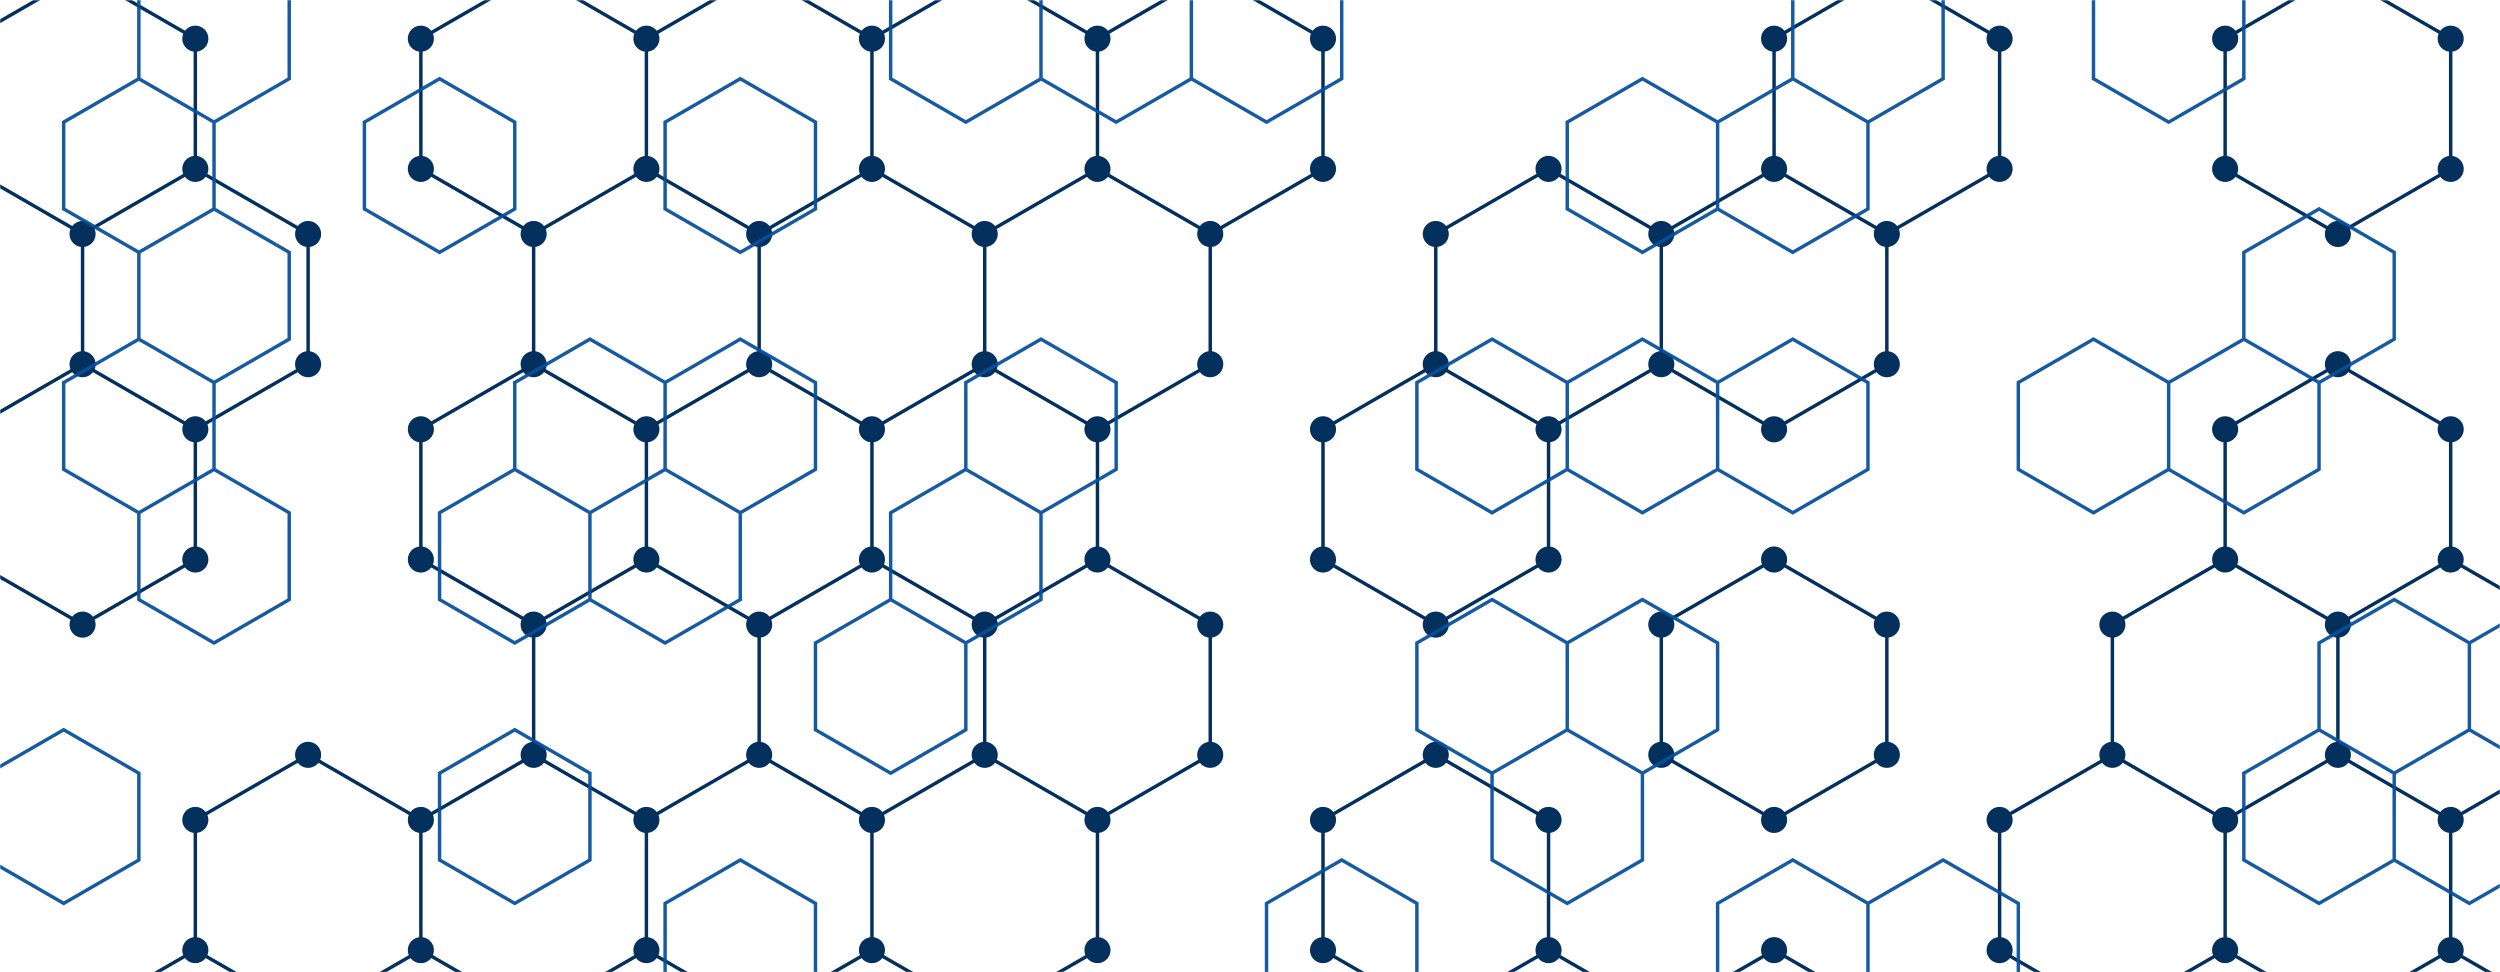<svg xmlns="http://www.w3.org/2000/svg" version="1.1" xmlns:xlink="http://www.w3.org/1999/xlink" xmlns:svgjs="http://svgjs.com/svgjs" width="1440" height="560" preserveAspectRatio="none" viewBox="0 0 1440 560"><g mask="url(&quot;#SvgjsMask1001&quot;)" fill="none"><path d="M47.56 -15.22L112.51 22.28L112.51 97.28L47.56 134.78L-17.39 97.28L-17.39 22.28zM112.51 97.28L177.47 134.78L177.47 209.78L112.51 247.28L47.56 209.78L47.56 134.78zM47.56 209.78L112.51 247.28L112.51 322.28L47.56 359.78L-17.39 322.28L-17.39 247.28zM112.51 547.28L177.47 584.78L177.47 659.78L112.51 697.28L47.56 659.78L47.56 584.78zM177.47 434.78L242.42 472.28L242.42 547.28L177.47 584.78L112.51 547.28L112.51 472.28zM307.38 -15.22L372.33 22.28L372.33 97.28L307.38 134.78L242.42 97.28L242.42 22.28zM372.33 97.28L437.28 134.78L437.28 209.78L372.33 247.28L307.38 209.78L307.38 134.78zM307.38 209.78L372.33 247.28L372.33 322.28L307.38 359.78L242.42 322.28L242.42 247.28zM372.33 322.28L437.28 359.78L437.28 434.78L372.33 472.28L307.38 434.78L307.38 359.78zM307.38 434.78L372.33 472.28L372.33 547.28L307.38 584.78L242.42 547.28L242.42 472.28zM437.28 -15.22L502.24 22.28L502.24 97.28L437.28 134.78L372.33 97.28L372.33 22.28zM437.28 209.78L502.24 247.28L502.24 322.28L437.28 359.78L372.33 322.28L372.33 247.28zM502.24 322.28L567.19 359.78L567.19 434.78L502.24 472.28L437.28 434.78L437.28 359.78zM437.28 434.78L502.24 472.28L502.24 547.28L437.28 584.78L372.33 547.28L372.33 472.28zM502.24 547.28L567.19 584.78L567.19 659.78L502.24 697.28L437.28 659.78L437.28 584.78zM567.19 -15.22L632.14 22.28L632.14 97.28L567.19 134.78L502.24 97.28L502.24 22.28zM632.14 97.28L697.1 134.78L697.1 209.78L632.14 247.28L567.19 209.78L567.19 134.78zM567.19 209.78L632.14 247.28L632.14 322.28L567.19 359.78L502.24 322.28L502.24 247.28zM632.14 322.28L697.1 359.78L697.1 434.78L632.14 472.28L567.19 434.78L567.19 359.78zM567.19 434.78L632.14 472.28L632.14 547.28L567.19 584.78L502.24 547.28L502.24 472.28zM697.1 -15.22L762.05 22.28L762.05 97.28L697.1 134.78L632.14 97.28L632.14 22.28zM891.96 97.28L956.91 134.78L956.91 209.78L891.96 247.28L827 209.78L827 134.78zM827 209.78L891.96 247.28L891.96 322.28L827 359.78L762.05 322.28L762.05 247.28zM827 434.78L891.96 472.28L891.96 547.28L827 584.78L762.05 547.28L762.05 472.28zM891.96 547.28L956.91 584.78L956.91 659.78L891.96 697.28L827 659.78L827 584.78zM1021.87 97.28L1086.82 134.78L1086.82 209.78L1021.87 247.28L956.91 209.78L956.91 134.78zM1021.87 322.28L1086.82 359.78L1086.82 434.78L1021.87 472.28L956.91 434.78L956.91 359.78zM1021.87 547.28L1086.82 584.78L1086.82 659.78L1021.87 697.28L956.91 659.78L956.91 584.78zM1086.82 -15.22L1151.77 22.28L1151.77 97.28L1086.82 134.78L1021.87 97.28L1021.87 22.28zM1281.68 322.28L1346.63 359.78L1346.63 434.78L1281.68 472.28L1216.73 434.78L1216.73 359.78zM1216.73 434.78L1281.68 472.28L1281.68 547.28L1216.73 584.78L1151.77 547.28L1151.77 472.28zM1281.68 547.28L1346.63 584.78L1346.63 659.78L1281.68 697.28L1216.73 659.78L1216.73 584.78zM1346.63 -15.22L1411.59 22.28L1411.59 97.28L1346.63 134.78L1281.68 97.28L1281.68 22.28zM1346.63 209.78L1411.59 247.28L1411.59 322.28L1346.63 359.78L1281.68 322.28L1281.68 247.28zM1411.59 322.28L1476.54 359.78L1476.54 434.78L1411.59 472.28L1346.63 434.78L1346.63 359.78zM1411.59 547.28L1476.54 584.78L1476.54 659.78L1411.59 697.28L1346.63 659.78L1346.63 584.78zM1541.5 322.28L1606.45 359.78L1606.45 434.78L1541.5 472.28L1476.54 434.78L1476.54 359.78zM1476.54 434.78L1541.5 472.28L1541.5 547.28L1476.54 584.78L1411.59 547.28L1411.59 472.28z" stroke="#03305d" stroke-width="2"></path><path d="M40.06 -15.22 a7.5 7.5 0 1 0 15 0 a7.5 7.5 0 1 0 -15 0zM105.01 22.28 a7.5 7.5 0 1 0 15 0 a7.5 7.5 0 1 0 -15 0zM105.01 97.28 a7.5 7.5 0 1 0 15 0 a7.5 7.5 0 1 0 -15 0zM40.06 134.78 a7.5 7.5 0 1 0 15 0 a7.5 7.5 0 1 0 -15 0zM-24.89 97.28 a7.5 7.5 0 1 0 15 0 a7.5 7.5 0 1 0 -15 0zM-24.89 22.28 a7.5 7.5 0 1 0 15 0 a7.5 7.5 0 1 0 -15 0zM169.97 134.78 a7.5 7.5 0 1 0 15 0 a7.5 7.5 0 1 0 -15 0zM169.97 209.78 a7.5 7.5 0 1 0 15 0 a7.5 7.5 0 1 0 -15 0zM105.01 247.28 a7.5 7.5 0 1 0 15 0 a7.5 7.5 0 1 0 -15 0zM40.06 209.78 a7.5 7.5 0 1 0 15 0 a7.5 7.5 0 1 0 -15 0zM105.01 322.28 a7.5 7.5 0 1 0 15 0 a7.5 7.5 0 1 0 -15 0zM40.06 359.78 a7.5 7.5 0 1 0 15 0 a7.5 7.5 0 1 0 -15 0zM-24.89 322.28 a7.5 7.5 0 1 0 15 0 a7.5 7.5 0 1 0 -15 0zM-24.89 247.28 a7.5 7.5 0 1 0 15 0 a7.5 7.5 0 1 0 -15 0zM105.01 547.28 a7.5 7.5 0 1 0 15 0 a7.5 7.5 0 1 0 -15 0zM169.97 584.78 a7.5 7.5 0 1 0 15 0 a7.5 7.5 0 1 0 -15 0zM169.97 659.78 a7.5 7.5 0 1 0 15 0 a7.5 7.5 0 1 0 -15 0zM105.01 697.28 a7.5 7.5 0 1 0 15 0 a7.5 7.5 0 1 0 -15 0zM40.06 659.78 a7.5 7.5 0 1 0 15 0 a7.5 7.5 0 1 0 -15 0zM40.06 584.78 a7.5 7.5 0 1 0 15 0 a7.5 7.5 0 1 0 -15 0zM169.97 434.78 a7.5 7.5 0 1 0 15 0 a7.5 7.5 0 1 0 -15 0zM234.92 472.28 a7.5 7.5 0 1 0 15 0 a7.5 7.5 0 1 0 -15 0zM234.92 547.28 a7.5 7.5 0 1 0 15 0 a7.5 7.5 0 1 0 -15 0zM105.01 472.28 a7.5 7.5 0 1 0 15 0 a7.5 7.5 0 1 0 -15 0zM299.88 -15.22 a7.5 7.5 0 1 0 15 0 a7.5 7.5 0 1 0 -15 0zM364.83 22.28 a7.5 7.5 0 1 0 15 0 a7.5 7.5 0 1 0 -15 0zM364.83 97.28 a7.5 7.5 0 1 0 15 0 a7.5 7.5 0 1 0 -15 0zM299.88 134.78 a7.5 7.5 0 1 0 15 0 a7.5 7.5 0 1 0 -15 0zM234.92 97.28 a7.5 7.5 0 1 0 15 0 a7.5 7.5 0 1 0 -15 0zM234.92 22.28 a7.5 7.5 0 1 0 15 0 a7.5 7.5 0 1 0 -15 0zM429.78 134.78 a7.5 7.5 0 1 0 15 0 a7.5 7.5 0 1 0 -15 0zM429.78 209.78 a7.5 7.5 0 1 0 15 0 a7.5 7.5 0 1 0 -15 0zM364.83 247.28 a7.5 7.5 0 1 0 15 0 a7.5 7.5 0 1 0 -15 0zM299.88 209.78 a7.5 7.5 0 1 0 15 0 a7.5 7.5 0 1 0 -15 0zM364.83 322.28 a7.5 7.5 0 1 0 15 0 a7.5 7.5 0 1 0 -15 0zM299.88 359.78 a7.5 7.5 0 1 0 15 0 a7.5 7.5 0 1 0 -15 0zM234.92 322.28 a7.5 7.5 0 1 0 15 0 a7.5 7.5 0 1 0 -15 0zM234.92 247.28 a7.5 7.5 0 1 0 15 0 a7.5 7.5 0 1 0 -15 0zM429.78 359.78 a7.5 7.5 0 1 0 15 0 a7.5 7.5 0 1 0 -15 0zM429.78 434.78 a7.5 7.5 0 1 0 15 0 a7.5 7.5 0 1 0 -15 0zM364.83 472.28 a7.5 7.5 0 1 0 15 0 a7.5 7.5 0 1 0 -15 0zM299.88 434.78 a7.5 7.5 0 1 0 15 0 a7.5 7.5 0 1 0 -15 0zM364.83 547.28 a7.5 7.5 0 1 0 15 0 a7.5 7.5 0 1 0 -15 0zM299.88 584.78 a7.5 7.5 0 1 0 15 0 a7.5 7.5 0 1 0 -15 0zM429.78 -15.22 a7.5 7.5 0 1 0 15 0 a7.5 7.5 0 1 0 -15 0zM494.74 22.28 a7.5 7.5 0 1 0 15 0 a7.5 7.5 0 1 0 -15 0zM494.74 97.28 a7.5 7.5 0 1 0 15 0 a7.5 7.5 0 1 0 -15 0zM494.74 247.28 a7.5 7.5 0 1 0 15 0 a7.5 7.5 0 1 0 -15 0zM494.74 322.28 a7.5 7.5 0 1 0 15 0 a7.5 7.5 0 1 0 -15 0zM559.69 359.78 a7.5 7.5 0 1 0 15 0 a7.5 7.5 0 1 0 -15 0zM559.69 434.78 a7.5 7.5 0 1 0 15 0 a7.5 7.5 0 1 0 -15 0zM494.74 472.28 a7.5 7.5 0 1 0 15 0 a7.5 7.5 0 1 0 -15 0zM494.74 547.28 a7.5 7.5 0 1 0 15 0 a7.5 7.5 0 1 0 -15 0zM429.78 584.78 a7.5 7.5 0 1 0 15 0 a7.5 7.5 0 1 0 -15 0zM559.69 584.78 a7.5 7.5 0 1 0 15 0 a7.5 7.5 0 1 0 -15 0zM559.69 659.78 a7.5 7.5 0 1 0 15 0 a7.5 7.5 0 1 0 -15 0zM494.74 697.28 a7.5 7.5 0 1 0 15 0 a7.5 7.5 0 1 0 -15 0zM429.78 659.78 a7.5 7.5 0 1 0 15 0 a7.5 7.5 0 1 0 -15 0zM559.69 -15.22 a7.5 7.5 0 1 0 15 0 a7.5 7.5 0 1 0 -15 0zM624.64 22.28 a7.5 7.5 0 1 0 15 0 a7.5 7.5 0 1 0 -15 0zM624.64 97.28 a7.5 7.5 0 1 0 15 0 a7.5 7.5 0 1 0 -15 0zM559.69 134.78 a7.5 7.5 0 1 0 15 0 a7.5 7.5 0 1 0 -15 0zM689.6 134.78 a7.5 7.5 0 1 0 15 0 a7.5 7.5 0 1 0 -15 0zM689.6 209.78 a7.5 7.5 0 1 0 15 0 a7.5 7.5 0 1 0 -15 0zM624.64 247.28 a7.5 7.5 0 1 0 15 0 a7.5 7.5 0 1 0 -15 0zM559.69 209.78 a7.5 7.5 0 1 0 15 0 a7.5 7.5 0 1 0 -15 0zM624.64 322.28 a7.5 7.5 0 1 0 15 0 a7.5 7.5 0 1 0 -15 0zM689.6 359.78 a7.5 7.5 0 1 0 15 0 a7.5 7.5 0 1 0 -15 0zM689.6 434.78 a7.5 7.5 0 1 0 15 0 a7.5 7.5 0 1 0 -15 0zM624.64 472.28 a7.5 7.5 0 1 0 15 0 a7.5 7.5 0 1 0 -15 0zM624.64 547.28 a7.5 7.5 0 1 0 15 0 a7.5 7.5 0 1 0 -15 0zM689.6 -15.22 a7.5 7.5 0 1 0 15 0 a7.5 7.5 0 1 0 -15 0zM754.55 22.28 a7.5 7.5 0 1 0 15 0 a7.5 7.5 0 1 0 -15 0zM754.55 97.28 a7.5 7.5 0 1 0 15 0 a7.5 7.5 0 1 0 -15 0zM884.46 97.28 a7.5 7.5 0 1 0 15 0 a7.5 7.5 0 1 0 -15 0zM949.41 134.78 a7.5 7.5 0 1 0 15 0 a7.5 7.5 0 1 0 -15 0zM949.41 209.78 a7.5 7.5 0 1 0 15 0 a7.5 7.5 0 1 0 -15 0zM884.46 247.28 a7.5 7.5 0 1 0 15 0 a7.5 7.5 0 1 0 -15 0zM819.5 209.78 a7.5 7.5 0 1 0 15 0 a7.5 7.5 0 1 0 -15 0zM819.5 134.78 a7.5 7.5 0 1 0 15 0 a7.5 7.5 0 1 0 -15 0zM884.46 322.28 a7.5 7.5 0 1 0 15 0 a7.5 7.5 0 1 0 -15 0zM819.5 359.78 a7.5 7.5 0 1 0 15 0 a7.5 7.5 0 1 0 -15 0zM754.55 322.28 a7.5 7.5 0 1 0 15 0 a7.5 7.5 0 1 0 -15 0zM754.55 247.28 a7.5 7.5 0 1 0 15 0 a7.5 7.5 0 1 0 -15 0zM819.5 434.78 a7.5 7.5 0 1 0 15 0 a7.5 7.5 0 1 0 -15 0zM884.46 472.28 a7.5 7.5 0 1 0 15 0 a7.5 7.5 0 1 0 -15 0zM884.46 547.28 a7.5 7.5 0 1 0 15 0 a7.5 7.5 0 1 0 -15 0zM819.5 584.78 a7.5 7.5 0 1 0 15 0 a7.5 7.5 0 1 0 -15 0zM754.55 547.28 a7.5 7.5 0 1 0 15 0 a7.5 7.5 0 1 0 -15 0zM754.55 472.28 a7.5 7.5 0 1 0 15 0 a7.5 7.5 0 1 0 -15 0zM949.41 584.78 a7.5 7.5 0 1 0 15 0 a7.5 7.5 0 1 0 -15 0zM949.41 659.78 a7.5 7.5 0 1 0 15 0 a7.5 7.5 0 1 0 -15 0zM884.46 697.28 a7.5 7.5 0 1 0 15 0 a7.5 7.5 0 1 0 -15 0zM819.5 659.78 a7.5 7.5 0 1 0 15 0 a7.5 7.5 0 1 0 -15 0zM1014.37 97.28 a7.5 7.5 0 1 0 15 0 a7.5 7.5 0 1 0 -15 0zM1079.32 134.78 a7.5 7.5 0 1 0 15 0 a7.5 7.5 0 1 0 -15 0zM1079.32 209.78 a7.5 7.5 0 1 0 15 0 a7.5 7.5 0 1 0 -15 0zM1014.37 247.28 a7.5 7.5 0 1 0 15 0 a7.5 7.5 0 1 0 -15 0zM1014.37 322.28 a7.5 7.5 0 1 0 15 0 a7.5 7.5 0 1 0 -15 0zM1079.32 359.78 a7.5 7.5 0 1 0 15 0 a7.5 7.5 0 1 0 -15 0zM1079.32 434.78 a7.5 7.5 0 1 0 15 0 a7.5 7.5 0 1 0 -15 0zM1014.37 472.28 a7.5 7.5 0 1 0 15 0 a7.5 7.5 0 1 0 -15 0zM949.41 434.78 a7.5 7.5 0 1 0 15 0 a7.5 7.5 0 1 0 -15 0zM949.41 359.78 a7.5 7.5 0 1 0 15 0 a7.5 7.5 0 1 0 -15 0zM1014.37 547.28 a7.5 7.5 0 1 0 15 0 a7.5 7.5 0 1 0 -15 0zM1079.32 584.78 a7.5 7.5 0 1 0 15 0 a7.5 7.5 0 1 0 -15 0zM1079.32 659.78 a7.5 7.5 0 1 0 15 0 a7.5 7.5 0 1 0 -15 0zM1014.37 697.28 a7.5 7.5 0 1 0 15 0 a7.5 7.5 0 1 0 -15 0zM1079.32 -15.22 a7.5 7.5 0 1 0 15 0 a7.5 7.5 0 1 0 -15 0zM1144.27 22.28 a7.5 7.5 0 1 0 15 0 a7.5 7.5 0 1 0 -15 0zM1144.27 97.28 a7.5 7.5 0 1 0 15 0 a7.5 7.5 0 1 0 -15 0zM1014.37 22.28 a7.5 7.5 0 1 0 15 0 a7.5 7.5 0 1 0 -15 0zM1274.18 322.28 a7.5 7.5 0 1 0 15 0 a7.5 7.5 0 1 0 -15 0zM1339.13 359.78 a7.5 7.5 0 1 0 15 0 a7.5 7.5 0 1 0 -15 0zM1339.13 434.78 a7.5 7.5 0 1 0 15 0 a7.5 7.5 0 1 0 -15 0zM1274.18 472.28 a7.5 7.5 0 1 0 15 0 a7.5 7.5 0 1 0 -15 0zM1209.23 434.78 a7.5 7.5 0 1 0 15 0 a7.5 7.5 0 1 0 -15 0zM1209.23 359.78 a7.5 7.5 0 1 0 15 0 a7.5 7.5 0 1 0 -15 0zM1274.18 547.28 a7.5 7.5 0 1 0 15 0 a7.5 7.5 0 1 0 -15 0zM1209.23 584.78 a7.5 7.5 0 1 0 15 0 a7.5 7.5 0 1 0 -15 0zM1144.27 547.28 a7.5 7.5 0 1 0 15 0 a7.5 7.5 0 1 0 -15 0zM1144.27 472.28 a7.5 7.5 0 1 0 15 0 a7.5 7.5 0 1 0 -15 0zM1339.13 584.78 a7.5 7.5 0 1 0 15 0 a7.5 7.5 0 1 0 -15 0zM1339.13 659.78 a7.5 7.5 0 1 0 15 0 a7.5 7.5 0 1 0 -15 0zM1274.18 697.28 a7.5 7.5 0 1 0 15 0 a7.5 7.5 0 1 0 -15 0zM1209.23 659.78 a7.5 7.5 0 1 0 15 0 a7.5 7.5 0 1 0 -15 0zM1339.13 -15.22 a7.5 7.5 0 1 0 15 0 a7.5 7.5 0 1 0 -15 0zM1404.09 22.28 a7.5 7.5 0 1 0 15 0 a7.5 7.5 0 1 0 -15 0zM1404.09 97.28 a7.5 7.5 0 1 0 15 0 a7.5 7.5 0 1 0 -15 0zM1339.13 134.78 a7.5 7.5 0 1 0 15 0 a7.5 7.5 0 1 0 -15 0zM1274.18 97.28 a7.5 7.5 0 1 0 15 0 a7.5 7.5 0 1 0 -15 0zM1274.18 22.28 a7.5 7.5 0 1 0 15 0 a7.5 7.5 0 1 0 -15 0zM1339.13 209.78 a7.5 7.5 0 1 0 15 0 a7.5 7.5 0 1 0 -15 0zM1404.09 247.28 a7.5 7.5 0 1 0 15 0 a7.5 7.5 0 1 0 -15 0zM1404.09 322.28 a7.5 7.5 0 1 0 15 0 a7.5 7.5 0 1 0 -15 0zM1274.18 247.28 a7.5 7.5 0 1 0 15 0 a7.5 7.5 0 1 0 -15 0zM1469.04 359.78 a7.5 7.5 0 1 0 15 0 a7.5 7.5 0 1 0 -15 0zM1469.04 434.78 a7.5 7.5 0 1 0 15 0 a7.5 7.5 0 1 0 -15 0zM1404.09 472.28 a7.5 7.5 0 1 0 15 0 a7.5 7.5 0 1 0 -15 0zM1404.09 547.28 a7.5 7.5 0 1 0 15 0 a7.5 7.5 0 1 0 -15 0zM1469.04 584.78 a7.5 7.5 0 1 0 15 0 a7.5 7.5 0 1 0 -15 0zM1469.04 659.78 a7.5 7.5 0 1 0 15 0 a7.5 7.5 0 1 0 -15 0zM1404.09 697.28 a7.5 7.5 0 1 0 15 0 a7.5 7.5 0 1 0 -15 0zM1534 322.28 a7.5 7.5 0 1 0 15 0 a7.5 7.5 0 1 0 -15 0zM1598.95 359.78 a7.5 7.5 0 1 0 15 0 a7.5 7.5 0 1 0 -15 0zM1598.95 434.78 a7.5 7.5 0 1 0 15 0 a7.5 7.5 0 1 0 -15 0zM1534 472.28 a7.5 7.5 0 1 0 15 0 a7.5 7.5 0 1 0 -15 0zM1534 547.28 a7.5 7.5 0 1 0 15 0 a7.5 7.5 0 1 0 -15 0z" fill="#03305d"></path><path d="M79.98 45.35L123.28 70.35L123.28 120.35L79.98 145.35L36.68 120.35L36.68 70.35zM79.98 195.35L123.28 220.35L123.28 270.35L79.98 295.35L36.68 270.35L36.68 220.35zM36.68 420.35L79.98 445.35L79.98 495.35L36.68 520.35L-6.62 495.35L-6.62 445.35zM123.28 -29.65L166.59 -4.65L166.59 45.35L123.28 70.35L79.98 45.35L79.98 -4.65zM123.28 120.35L166.59 145.35L166.59 195.35L123.28 220.35L79.98 195.35L79.98 145.35zM123.28 270.35L166.59 295.35L166.59 345.35L123.28 370.35L79.98 345.35L79.98 295.35zM253.19 45.35L296.5 70.35L296.5 120.35L253.19 145.35L209.89 120.35L209.89 70.35zM339.8 195.35L383.1 220.35L383.1 270.35L339.8 295.35L296.5 270.35L296.5 220.35zM296.5 270.35L339.8 295.35L339.8 345.35L296.5 370.35L253.19 345.35L253.19 295.35zM296.5 420.35L339.8 445.35L339.8 495.35L296.5 520.35L253.19 495.35L253.19 445.35zM426.4 45.35L469.71 70.35L469.71 120.35L426.4 145.35L383.1 120.35L383.1 70.35zM426.4 195.35L469.71 220.35L469.71 270.35L426.4 295.35L383.1 270.35L383.1 220.35zM383.1 270.35L426.4 295.35L426.4 345.35L383.1 370.35L339.8 345.35L339.8 295.35zM426.4 495.35L469.71 520.35L469.71 570.35L426.4 595.35L383.1 570.35L383.1 520.35zM513.01 345.35L556.31 370.35L556.31 420.35L513.01 445.35L469.71 420.35L469.71 370.35zM556.31 -29.65L599.61 -4.65L599.61 45.35L556.31 70.35L513.01 45.35L513.01 -4.65zM599.61 195.35L642.91 220.35L642.91 270.35L599.61 295.35L556.31 270.35L556.31 220.35zM556.31 270.35L599.61 295.35L599.61 345.35L556.31 370.35L513.01 345.35L513.01 295.35zM642.91 -29.65L686.22 -4.65L686.22 45.35L642.91 70.35L599.61 45.35L599.61 -4.65zM729.52 -29.65L772.82 -4.65L772.82 45.35L729.52 70.35L686.22 45.35L686.22 -4.65zM772.82 495.35L816.13 520.35L816.13 570.35L772.82 595.35L729.52 570.35L729.52 520.35zM859.43 195.35L902.73 220.35L902.73 270.35L859.43 295.35L816.13 270.35L816.13 220.35zM859.43 345.35L902.73 370.35L902.73 420.35L859.43 445.35L816.13 420.35L816.13 370.35zM946.03 45.35L989.34 70.35L989.34 120.35L946.03 145.35L902.73 120.35L902.73 70.35zM946.03 195.35L989.34 220.35L989.34 270.35L946.03 295.35L902.73 270.35L902.73 220.35zM946.03 345.35L989.34 370.35L989.34 420.35L946.03 445.35L902.73 420.35L902.73 370.35zM902.73 420.35L946.03 445.35L946.03 495.35L902.73 520.35L859.43 495.35L859.43 445.35zM1032.64 45.35L1075.94 70.35L1075.94 120.35L1032.64 145.35L989.34 120.35L989.34 70.35zM1032.64 195.35L1075.94 220.35L1075.94 270.35L1032.64 295.35L989.34 270.35L989.34 220.35zM1032.64 495.35L1075.94 520.35L1075.94 570.35L1032.64 595.35L989.34 570.35L989.34 520.35zM1075.94 -29.65L1119.24 -4.65L1119.24 45.35L1075.94 70.35L1032.64 45.35L1032.64 -4.65zM1119.24 495.35L1162.55 520.35L1162.55 570.35L1119.24 595.35L1075.94 570.35L1075.94 520.35zM1205.85 195.35L1249.15 220.35L1249.15 270.35L1205.85 295.35L1162.55 270.35L1162.55 220.35zM1249.15 -29.65L1292.45 -4.65L1292.45 45.35L1249.15 70.35L1205.85 45.35L1205.85 -4.65zM1292.45 195.35L1335.76 220.35L1335.76 270.35L1292.45 295.35L1249.15 270.35L1249.15 220.35zM1335.76 120.35L1379.06 145.35L1379.06 195.35L1335.76 220.35L1292.45 195.35L1292.45 145.35zM1379.06 345.35L1422.36 370.35L1422.36 420.35L1379.06 445.35L1335.76 420.35L1335.76 370.35zM1335.76 420.35L1379.06 445.35L1379.06 495.35L1335.76 520.35L1292.45 495.35L1292.45 445.35zM1465.66 345.35L1508.97 370.35L1508.97 420.35L1465.66 445.35L1422.36 420.35L1422.36 370.35zM1422.36 420.35L1465.66 445.35L1465.66 495.35L1422.36 520.35L1379.06 495.35L1379.06 445.35z" stroke="rgba(6, 80, 156, 0.93)" stroke-width="2"></path></g><defs><mask id="SvgjsMask1001"><rect width="1440" height="560" fill="#ffffff"></rect></mask></defs></svg>